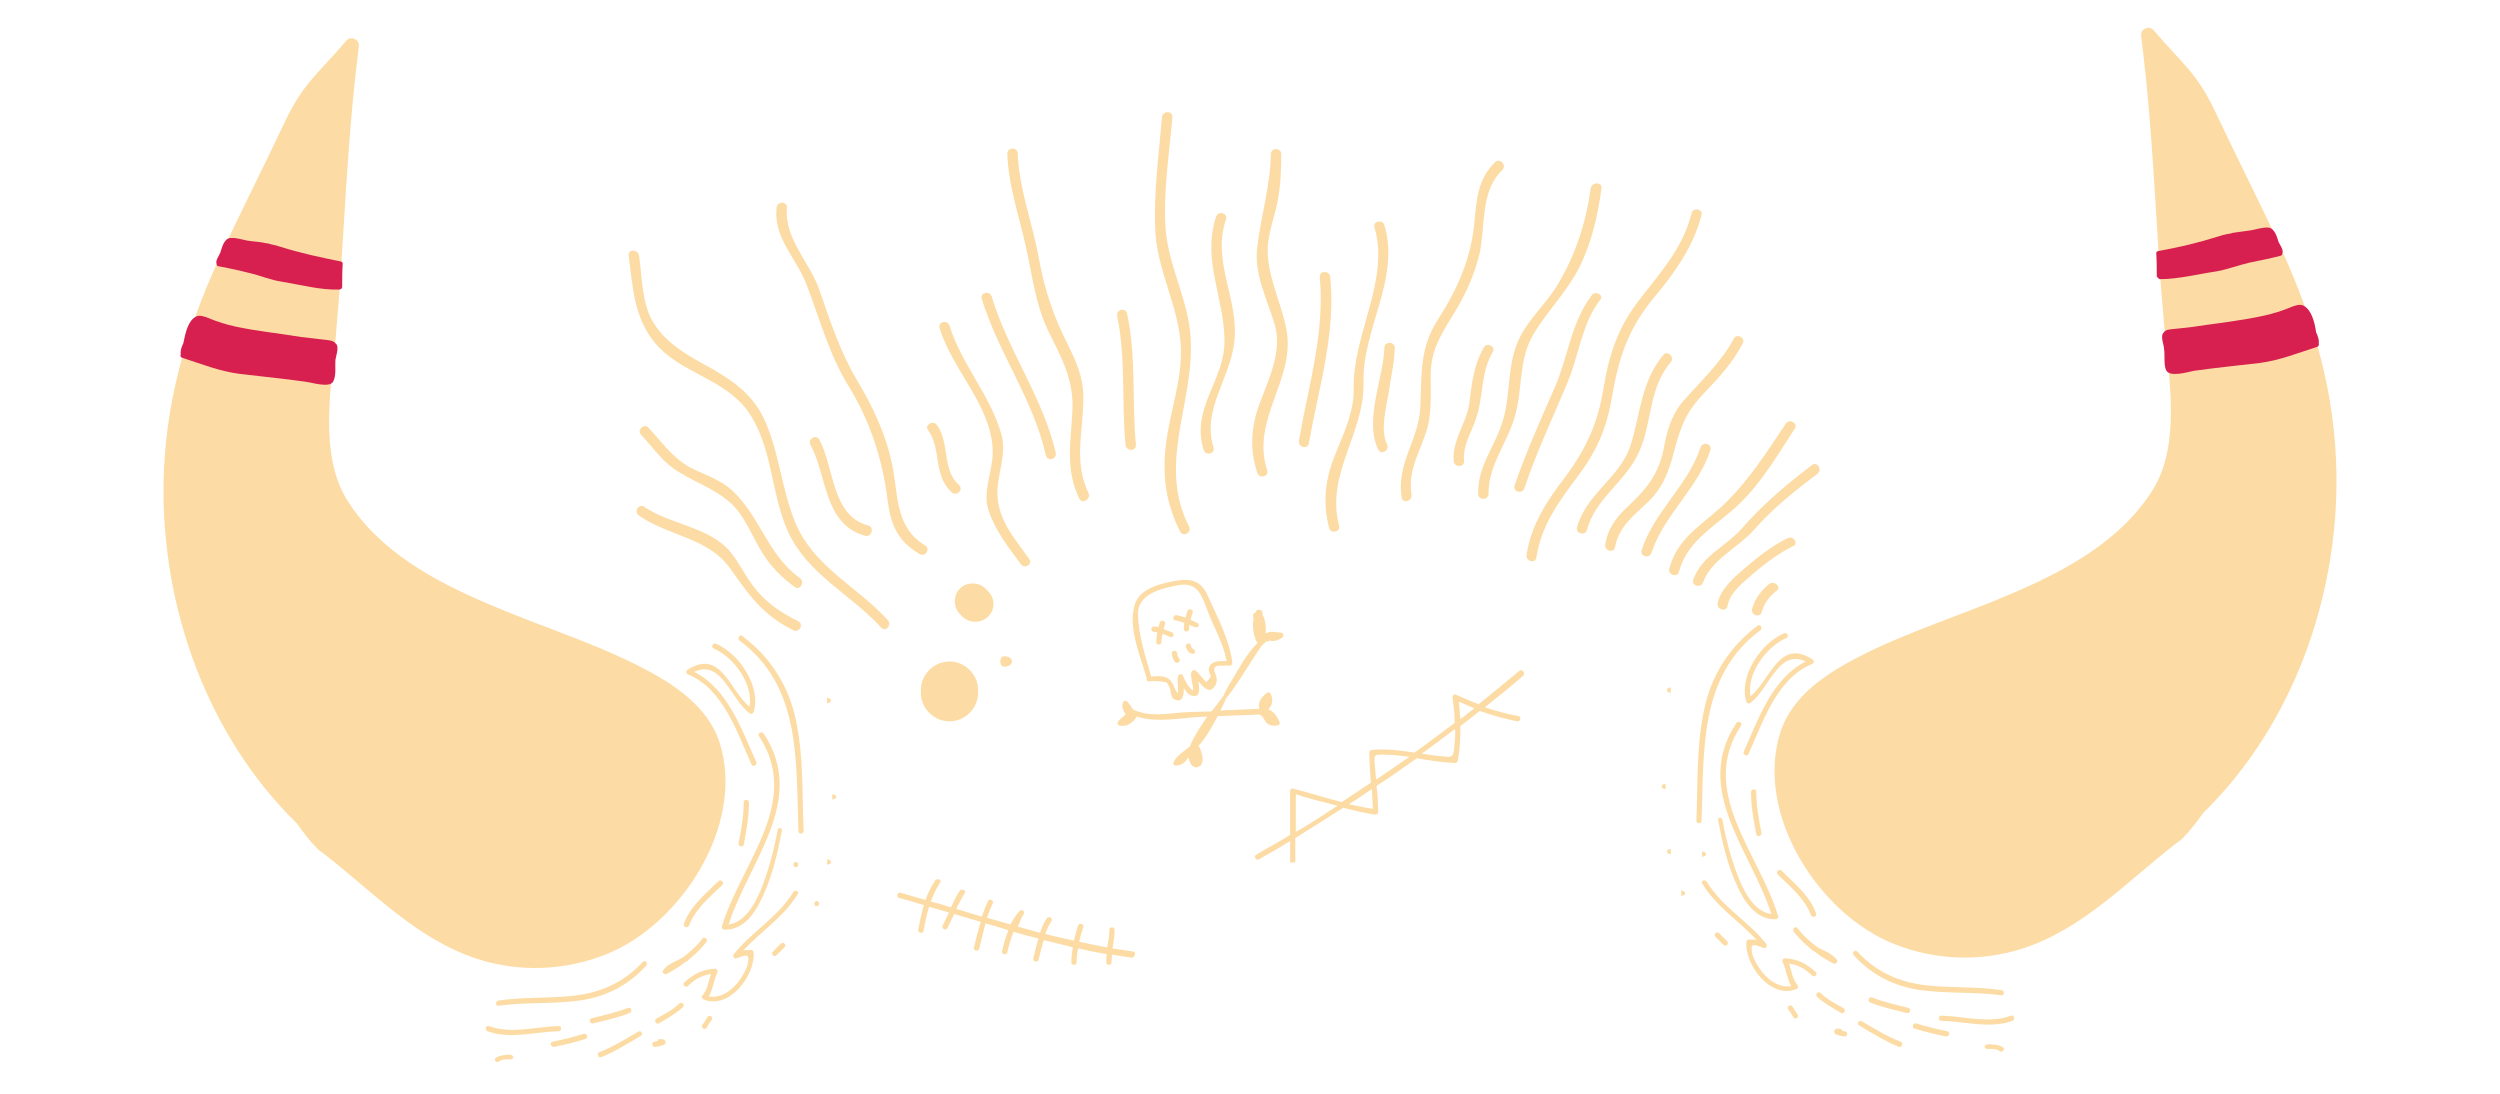 <svg id="Layer_1" xmlns="http://www.w3.org/2000/svg" viewBox="-65 292 480 210" width="480" height="210"><style>.beast-crown-16-st-0{display:none}.beast-crown-16-st-1{display:inline;fill:#0e5941}.beast-crown-16-st-2{fill:#fcdca4}.beast-crown-16-st-3{fill:#d72050}</style><path class="beast-crown-16-st-0 beast-crown-16-st-1" d="M263 1041.4c0 84.3-68.3 152.6-152.6 152.6h-.7C25.3 1194-43 1125.7-43 1041.4V817.6C-43 733.3 25.3 665 109.6 665h.7c84.3 0 152.6 68.3 152.6 152.6l.1 223.8z" id="Layer_1_1_"/><path class="beast-crown-16-st-2" d="M73.2 434.7c-2.2-7.1-9-11.5-15.3-14.7-9.4-4.8-19.6-7.9-29.3-12.1-10.3-4.4-20.8-10.1-26.9-19.8-5.4-8.6-3.2-21.2-2.3-30.7 1.9-20.9 1.9-35.6 4.5-56.5.2-1.3-1.5-2.1-2.4-1.1-5.7 6.7-8.3 8.1-12 16-4.1 8.7-8.5 17.3-12.5 26-6.4 14-10.4 27.9-10.6 43.3-.3 23.8 8.5 48.3 25.6 65 1.2 1.7 2.5 3.4 3.9 4.8.1.1.1.2.2.2.2.2.4.3.5.4.3.2.5.4.8.6 9.4 7.3 17.6 16.2 29.2 20 8.1 2.6 16.7 2.3 24.6-.8 14.6-5.7 26.9-25 22-40.6z"/><path class="beast-crown-16-st-3" d="M.7 347.1c0-1.5 0-3 .1-4.5 0-.2-.2-.4-.4-.4-3.9-.8-7.7-1.6-11.5-2.8-.6-.2-1.3-.4-1.9-.5-.3-.1-.6-.2-.9-.2-1.2-.3-2.4-.3-3.6-.5-1.1-.2-2.1-.6-3.3-.5-1.2.1-1.6 1.9-1.9 2.8-.3.7-1 1.6-.7 2.2 0 .2.1.4.3.4 2 .4 4 .8 5.9 1.3 2.2.5 4.2 1.4 6.4 1.7 3.6.6 7.3 1.6 10.9 1.5.4 0 .6-.3.6-.5zM-.6 361.1c.1-.7.7-2.3.2-3-.5-.6-.9-.7-1.7-.8l-5.1-.6c-4.2-.7-8.4-1.1-12.6-2-1.8-.4-3.4-.9-5.1-1.6-.7-.3-1.8-.7-2.5-.3-1.5.8-2 3.1-2.4 5.1-.3.6-.6 1.4-.5 2.1-.1.2-.1.6.3.7 3.7 1.2 7.2 2.6 11.1 3.1 4.2.5 8.4.9 12.6 1.5 1 .1 4.7 1.3 5.3-.1.6-1.2.3-2.9.4-4.1z"/><path class="beast-crown-16-st-2" d="M58.4 476.7c-3.7 4-8.1 5.9-13.4 6.5-4.7.5-9.5.2-14.3.9-.6.1-.6 1.1 0 1 5.2-.7 10.4-.3 15.6-1 5-.7 9.3-2.9 12.7-6.6.6-.6-.2-1.3-.6-.8zM72.9 461.2c-2.5 2.5-5.4 4.8-6.6 8.2-.2.6.7.9 1 .3 1.2-3.2 4-5.5 6.4-7.8.4-.5-.3-1.2-.8-.7zM77.8 446c0 2.7-.5 5.3-1 7.9-.1.6.8.9 1 .3.5-2.7 1-5.4 1-8.1 0-.7-1-.7-1-.1zM80.2 438.3c-2.8-6.2-5.4-14-11.9-17.3 5.3-2.5 7 5.4 10.7 8 .3.2.6 0 .7-.3 1.5-4.9-2.8-11.2-7.2-13.1-.6-.3-1.1.6-.5.9 3.8 1.6 7.7 6.8 6.9 11.2-3.9-3.3-5.5-11.2-11.9-7.1-.4.3-.3.7.1.9 6.8 2.8 9.4 11.1 12.2 17.3.3.6 1.2 0 .9-.5z"/><path class="beast-crown-16-st-2" d="M84.3 451.4c-.6 3.4-1.5 6.8-2.7 10.1-1.1 3-3.1 7.5-6.7 8 3.9-12.2 15.2-23.9 6.7-36.7-.4-.5-1.2 0-.9.5 8.4 12.7-3.5 24.5-7.1 36.6-.1.3.2.6.5.6 3.8.1 6-3.4 7.4-6.5 1.8-3.9 2.8-8.2 3.6-12.4.3-.6-.7-.9-.8-.2zM69.9 472.2c-1.1 1.4-2.4 2.6-3.9 3.7-1.3.7-2.7 1.1-3.7 2.4-.3.4.3.9.7.7 1.3-.7 2.5-1.4 3.6-2.3.1-.1.3-.1.4-.2l.2-.2c1.2-1 2.4-2.1 3.4-3.4.4-.5-.3-1.2-.7-.7zM42.3 489c-4.3.1-9.2 1.6-13.4 0-.6-.2-.9.7-.3 1 4.3 1.6 9.2.1 13.6 0 .7 0 .7-1 .1-1zM55.6 485.5c-2.3.9-4.6 1.4-7 2-.6.2-.4 1.1.3 1 2.4-.6 4.7-1.1 7-2 .6-.2.3-1.2-.3-1zM47.1 490.5c-2 .6-4 1.1-6 1.5-.6.1-.4 1.1.3 1 2-.4 4-.9 6-1.5.6-.2.3-1.2-.3-1zM32.8 494.5s-1.8 0-2.6.6c-.5.4.1 1.1.6.7.5-.5 2-.4 2-.4 1 .1 1-.9 0-.9zM65.4 484.7c-1.3 1.3-2.9 2-4.4 2.9-.5.3 0 1.2.5.9 1.6-1 3.2-1.8 4.6-3.1.5-.5-.2-1.2-.7-.7zM87.3 463.3c-3 4.9-7.9 7.5-11.4 11.9-.3.3 0 1 .5.8 1.7-.6 2.6-1.1 2.2.9-.2 1.1-.8 2.1-1.4 3-1.3 2-3.7 3.9-6.1 3.4.8-1.4.9-3 1.6-4.5.2-.3 0-.8-.4-.8-2.4.1-4.1 1-5.9 2.6-.5.4.2 1.2.7.7 1.3-1.3 2.6-2 4.4-2.3-.5 1.4-.6 2.9-1.6 4.1-.3.3-.1.7.2.8 4.9 2 9.9-4.6 9.6-9 0-.3-.2-.5-.5-.5-.6 0-1.1 0-1.5.1 3.4-3.7 7.8-6.4 10.5-10.9.3-.4-.5-.9-.9-.3z"/><path class="beast-crown-16-st-2" d="M87.9 430.7c-1.3-6.8-4.9-12.5-10.4-16.6-.5-.4-1 .5-.5.9 11.9 8.8 10.8 23.3 11.3 36.6 0 .6 1 .6 1 0-.3-7 0-14.1-1.4-20.9zM57.5 490.1c-2.4 1.4-4.8 2.9-7.4 3.9-.6.2-.3 1.2.3 1 2.7-1.1 5.1-2.6 7.6-4.1.6-.3.1-1.2-.5-.8zM62.7 491.8c-.2-.3-.7-.3-1-.3-.3 0-.4.2-.5.4-.2 0-.4.1-.5.1-.6 0-.6 1 0 1s1.2-.2 1.7-.4c.4-.1.5-.5.3-.8zM70.9 487.2c-.4.5-.6 1.1-1 1.5-.4.5.3 1.2.7.7.4-.5.6-1.1 1-1.5.5-.5-.3-1.2-.7-.7zM84.9 473.2l-1.5 1.5c-.5.5.3 1.2.7.7l1.5-1.5c.5-.5-.2-1.2-.7-.7zM91.8 465c-.6 0-.6 1 0 1s.6-1 0-1zM87.8 457.5c-.6 0-.6 1 0 1s.6-1 0-1zM93.8 457v1c1 0 1-1 0-1zM94.8 444.5v1c1 0 1-1 0-1zM93.8 426v1c1 0 1-1 0-1zM276.8 432.7c2.2-7.1 9-11.5 15.3-14.7 9.4-4.8 19.6-7.9 29.3-12.1 10.3-4.4 20.8-10.1 26.9-19.8 5.4-8.6 3.2-21.2 2.3-30.7-1.9-20.9-1.9-35.6-4.5-56.5-.2-1.3 1.5-2.1 2.4-1.1 5.7 6.7 8.3 8.1 12 16 4.1 8.7 8.5 17.3 12.5 26 6.4 14 10.4 27.9 10.6 43.3.3 23.8-8.5 48.3-25.6 65-1.2 1.7-2.5 3.4-3.9 4.8-.1.1-.1.2-.2.2-.2.2-.4.3-.5.4-.3.2-.5.4-.8.6-9.4 7.3-17.6 16.2-29.2 20-8.1 2.6-16.7 2.3-24.6-.8-14.6-5.7-26.9-25-22-40.6z"/><path class="beast-crown-16-st-3" d="M349.7 345.6c3.6 0 7.4-1 10.9-1.5 2.2-.4 4.2-1.2 6.4-1.7 2-.4 4-.8 5.9-1.3.2-.1.3-.2.3-.4.3-.7-.4-1.6-.7-2.2-.3-.9-.7-2.6-1.9-2.8-1.1-.1-2.2.3-3.3.5-1.2.2-2.4.3-3.6.5-.3.1-.6.2-.9.2-.6.1-1.3.3-1.9.5-3.8 1.2-7.6 2.1-11.5 2.8-.2 0-.4.2-.4.4.1 1.5.1 3 .1 4.5.2.2.4.5.6.5zM350.9 363.1c.7 1.4 4.3.3 5.3.1 4.2-.6 8.4-1 12.6-1.5 3.9-.5 7.3-1.9 11.1-3.1.3-.1.4-.5.3-.7.1-.7-.2-1.4-.5-2.1-.3-2-.9-4.3-2.4-5.1-.7-.4-1.8 0-2.5.3-1.7.7-3.3 1.2-5.1 1.6-4.1.9-8.4 1.4-12.6 2-1.7.3-3.4.4-5.1.6-.8.1-1.2.1-1.7.8-.5.7.2 2.3.2 3 .2 1.3-.1 3 .4 4.1z"/><path class="beast-crown-16-st-2" d="M291.6 474.7c3.7 4 8.1 5.9 13.4 6.5 4.7.5 9.5.2 14.3.9.6.1.6 1.1 0 1-5.2-.7-10.4-.3-15.6-1-5-.7-9.3-2.9-12.7-6.6-.6-.6.2-1.3.6-.8zM277.1 459.2c2.5 2.5 5.4 4.8 6.6 8.2.2.6-.7.9-1 .3-1.2-3.2-4-5.5-6.4-7.8-.4-.5.3-1.2.8-.7zM272.2 444c0 2.7.5 5.3 1 7.9.1.6-.8.9-1 .3-.5-2.7-1-5.4-1-8.1 0-.7 1-.7 1-.1zM269.8 436.3c2.8-6.2 5.4-14 11.9-17.3-5.3-2.5-7 5.4-10.7 8-.3.2-.6 0-.7-.3-1.5-4.9 2.8-11.2 7.2-13.1.6-.3 1.1.6.5.9-3.8 1.6-7.7 6.8-6.9 11.2 3.9-3.3 5.5-11.2 11.9-7.1.4.3.3.7-.1.9-6.8 2.8-9.4 11.1-12.2 17.3-.3.6-1.2 0-.9-.5z"/><path class="beast-crown-16-st-2" d="M265.7 449.4c.6 3.4 1.5 6.8 2.7 10.1 1.1 3 3.1 7.5 6.7 8-3.9-12.2-15.2-23.9-6.7-36.7.4-.5 1.2 0 .9.5-8.4 12.7 3.5 24.5 7.1 36.6.1.3-.2.6-.5.6-3.8.1-6-3.4-7.4-6.5-1.8-3.9-2.8-8.2-3.6-12.4-.3-.6.7-.9.8-.2zM280.1 470.2c1.1 1.4 2.4 2.6 3.9 3.7 1.3.7 2.7 1.1 3.7 2.4.3.4-.3.9-.7.7-1.3-.7-2.5-1.4-3.6-2.3-.1-.1-.3-.1-.4-.2l-.2-.2c-1.2-1-2.4-2.1-3.4-3.4-.4-.5.3-1.2.7-.7zM307.7 487c4.3.1 9.2 1.6 13.4 0 .6-.2.9.7.3 1-4.3 1.6-9.2.1-13.6 0-.7 0-.7-1-.1-1zM294.4 483.5c2.3.9 4.6 1.4 7 2 .6.2.4 1.1-.3 1-2.4-.6-4.7-1.1-7-2-.6-.2-.3-1.2.3-1zM302.9 488.5c2 .6 4 1.1 6 1.5.6.1.4 1.1-.3 1-2-.4-4-.9-6-1.5-.6-.2-.3-1.2.3-1zM316.8 492.5s2.1 0 2.8.6c.5.4-.2 1.1-.7.7-.5-.5-2.1-.4-2.1-.4-1 .1-1-.9 0-.9zM284.6 482.7c1.3 1.3 2.9 2 4.4 2.9.5.3 0 1.2-.5.9-1.6-1-3.2-1.8-4.6-3.1-.5-.5.2-1.2.7-.7zM262.7 461.3c3 4.9 7.9 7.5 11.4 11.9.3.3 0 1-.5.8-1.7-.6-2.6-1.1-2.2.9.2 1.1.8 2.1 1.4 3 1.3 2 3.7 3.9 6.1 3.4-.8-1.4-.9-3-1.6-4.5-.2-.3 0-.8.4-.8 2.4.1 4.1 1 5.9 2.6.5.4-.2 1.2-.7.7-1.3-1.3-2.6-2-4.4-2.3.5 1.4.6 2.9 1.6 4.1.3.3.1.7-.2.8-4.9 2-9.9-4.6-9.6-9 0-.3.2-.5.5-.5.6 0 1.1 0 1.5.1-3.4-3.7-7.8-6.4-10.5-10.9-.3-.4.5-.9.9-.3z"/><path class="beast-crown-16-st-2" d="M262.1 428.7c1.3-6.8 4.9-12.5 10.4-16.6.5-.4 1 .5.5.9-11.9 8.8-10.8 23.3-11.3 36.6 0 .6-1 .6-1 0 .3-7 0-14.1 1.4-20.9zM292.5 488.1c2.4 1.4 4.8 2.9 7.4 3.9.6.2.3 1.2-.3 1-2.7-1.1-5.1-2.6-7.6-4.1-.6-.3-.1-1.2.5-.8zM287.5 490.6c.5.2 1.1.4 1.7.4.6 0 .6-1 0-1-.2 0-.4 0-.5-.1 0-.2-.2-.4-.5-.4s-.8 0-1 .3c-.1.3 0 .7.3.8zM279.1 485.2c.4.5.6 1.1 1 1.5.4.5-.3 1.2-.7.7-.4-.5-.6-1.1-1-1.5-.5-.5.3-1.2.7-.7zM265.1 471.2l1.5 1.5c.5.5-.3 1.2-.7.7l-1.5-1.5c-.5-.5.2-1.2.7-.7zM257.8 463c1 0 1 1 0 1v-1zM261.8 455.5c1 0 1 1 0 1v-1zM255.8 455v1c-1 0-1-1 0-1zM254.8 442.5v1c-1 0-1-1 0-1zM255.8 424v1c-1 0-1-1 0-1zM105.5 411.1c-6-6.6-14.4-10.3-17.9-19-2.6-6.5-3-13.5-6-19.9-2.5-5.1-6.9-7.8-11.7-10.4-3.8-2.1-7.5-4.4-9.7-8.3-2-3.6-1.9-8.4-2.5-12.4-.2-1.3-2.2-1.3-2 0 .8 6 1 11.9 5.1 16.8 4.8 5.7 13 6.7 17.6 12.8 5 6.8 4.5 15.9 7.9 23.4 3.8 8.2 11.9 11.9 17.8 18.3.8 1.1 2.2-.3 1.4-1.3zM112.6 396.7c-5.8-3.5-5.1-9.7-6.3-15.5-1.2-5.8-3.7-11.1-6.7-16.1-3.3-5.6-5.2-11.4-7.3-17.5-1.8-5.2-6.8-9.9-6.2-15.7.1-1.3-1.9-1.3-2 0-.6 5.8 3.7 9.5 5.7 14.6 2.6 6.7 4.3 13.4 8.1 19.6 4.2 6.8 6.5 14 7.5 21.8.6 4.8 1.9 8 6.2 10.5 1.1.6 2.1-1.1 1-1.7zM132.6 399.3c-2.8-3.9-6.1-7.6-6.1-12.7 0-3.7 1.8-7.3.8-11.1-2.1-7.6-7.7-13.5-10-21-.4-1.2-2.3-.7-1.9.5 2.5 8.2 10.2 15.1 10.2 23.9 0 3.5-2 7.5-.8 11.1 1.3 3.9 3.7 6.9 6.1 10.2.7 1.2 2.5.2 1.7-.9zM144 386.7c-3-6.3-.9-12.1-1-18.7 0-3.5-1.4-6.6-2.9-9.7-2.8-5.5-4.5-10.5-5.6-16.5-1.2-6.8-3.8-13.3-4.1-20.3 0-1.3-2-1.3-2 0 .2 6.1 2.2 11.7 3.5 17.6 1.3 5.6 1.8 11 4.3 16.3 2.6 5.3 5 9.4 4.7 15.5-.3 6.1-1.4 11.1 1.3 16.8.6 1.2 2.3.1 1.8-1zM163.6 356.8c-.4-7.1-4.2-13.5-4.8-20.8-.5-7.1.7-14.4 1.3-21.5.1-1.3-1.9-1.3-2 0-.6 7.2-1.6 14.3-1.3 21.5.3 7.8 4.4 14.5 4.9 22.2.4 6.4-2 12.5-2.8 18.8-.8 6.1-.1 11.6 2.7 17.1.6 1.1 2.3.1 1.7-1-6.2-12.2 1.1-23.8.3-36.3zM182 355.3c-1-5.4-3.8-10.3-3.6-15.9.2-3.1 1.5-6.3 2-9.3.5-2.8.6-5.7.6-8.5 0-1.3-2-1.3-2 0-.1 6.2-1.9 11.8-2.6 17.8-.7 5.2 2 10.3 3.4 15.1 1.4 5.1-1.3 10.5-3 15.1-1.6 4.4-1.9 8.7-.4 13.2.4 1.2 2.3.7 1.9-.5-3.2-9.8 5.5-17.5 3.7-27zM196.8 365.5c-.3-10.3 7.1-19.9 4-30.3-.4-1.2-2.3-.7-1.9.5 3 10.1-4.3 20.7-4 31.1.1 4.9-2.6 9.7-4.2 14.2-1.4 4.1-1.6 8.2-.5 12.4.3 1.2 2.3.7 1.9-.5-2.6-9.9 4.9-17.7 4.7-27.4zM222.1 323.1c-3.3 3.1-3.6 7.1-4 11.4-.6 7-3.2 12.9-7 18.8-3.6 5.6-3.1 10.5-3.4 16.9-.3 6.3-4.6 10.7-3.6 17.3.2 1.3 2.1.7 1.9-.5-.9-5.9 2.9-9.7 3.5-15.2.3-2.5.2-5 .2-7.5-.1-4.4 1.6-7.5 3.9-11.2 2.4-3.8 4.3-7.7 5.4-12.1 1.3-5.4.1-12.2 4.4-16.3 1-1-.4-2.4-1.3-1.6zM240.4 328.2c-.9 6.6-2.9 12.7-6.3 18.4-2.3 3.9-6.1 7-7.8 11.3-1.9 4.7-1.3 9.9-2.7 14.7-1.5 5.1-4.9 8.8-4.8 14.2 0 1.3 2 1.3 2 0-.1-5.4 3.7-9.9 5.1-15 1.5-5.3.6-10.6 3.5-15.6 2.7-4.5 6.4-8.1 8.8-12.8 2.4-4.8 3.6-10.1 4.3-15.3.1-1.2-1.9-1.2-2.1.1zM259.8 332.9c-1.8 7.1-6.3 11.7-10.6 17.4-3.7 5-5.3 10-6.3 16.1-1.1 6.8-3.3 11.7-7.4 17.2-3.5 4.6-6.5 9.1-7.4 14.9-.2 1.3 1.7 1.8 1.9.5.9-6.1 4.3-10.7 7.9-15.5 3.7-4.9 5.6-9.3 6.6-15.3 1.3-7.5 3.1-13.1 8.1-19.1 4-4.8 7.5-9.7 9.1-15.8.4-1.1-1.6-1.6-1.9-.4zM267.9 357c-2.5 4.7-6.4 8.2-9.8 12.1-2.3 2.7-3.1 5.9-3.7 9.2-1 4.9-3.4 7.7-6.9 11-2.2 2-3.8 4.2-4.3 7.2-.2 1.3 1.7 1.8 1.9.5.7-3.9 3.7-6.1 6.4-8.7 2.4-2.3 3.6-5 4.5-8.1 1.4-5 2-8.2 5.7-12.2 3-3.2 5.9-6.1 7.9-10.1.6-1-1.1-2-1.7-.9zM277.9 373.3c-3.8 5.7-7.4 11.4-12.5 16.1-4.1 3.7-8.4 6.1-9.9 11.8-.3 1.2 1.6 1.8 1.9.5 1.6-6.2 7.6-9 11.8-13.2 4.2-4.1 7.2-9.3 10.4-14.2.7-1-1-2-1.7-1zM278.3 395.3c-3 1.4-5.7 3.6-8.2 5.7-2 1.7-4.8 4.1-5.3 6.8-.2 1.3 1.7 1.8 1.9.5.4-2.6 3.4-4.8 5.2-6.4 2.2-1.9 4.7-3.7 7.3-5 1.2-.4.2-2.1-.9-1.6zM88.3 411.3c-3-1.5-5.7-3.2-7.9-5.8-2.1-2.4-3.3-5.3-5.3-7.7-4.1-4.7-11.5-5.1-16.4-8.5-1.1-.7-2.1 1-1 1.7 5.7 4 13.4 4.2 17.6 10.3 3.6 5.1 6.2 8.8 12 11.7 1.1.6 2.1-1.1 1-1.7zM101.7 392.9c-7.1-1.9-6.5-11.2-9.4-16.5-.6-1.1-2.3-.1-1.7 1 3.3 6.1 2.5 15.3 10.6 17.5 1.2.2 1.7-1.7.5-2zM119.1 385.1c-3.3-3-1.7-8-4.2-11.5-.7-1-2.5 0-1.7 1 2.6 3.6.9 8.6 4.5 11.9 1 .9 2.4-.5 1.4-1.4zM137.7 378.9c-2.5-10.7-9.2-19.6-12.3-30-.4-1.2-2.3-.7-1.9.5 3.2 10.4 9.9 19.3 12.3 30 .3 1.3 2.2.8 1.9-.5zM151.4 352.2c-.3-1.3-2.2-.7-1.9.5 1.7 8.2.8 16.5 1.6 24.7.1 1.3 2.1 1.3 2 0-.8-8.3.1-16.8-1.7-25.2zM170.4 334.1c.4-1.2-1.5-1.7-1.9-.5-2.8 8.2 1.6 15.7 1.6 23.9 0 7.6-6.5 12.9-4 20.9.4 1.2 2.3.7 1.9-.5-2.3-7.3 3.3-13.3 4-20.4.9-8.1-4.4-15.2-1.6-23.4zM190.4 345.2c-.1-1.3-2.1-1.3-2 0 1 10.7-2.2 20.9-4 31.4-.2 1.3 1.7 1.8 1.9.5 1.9-10.7 5.2-21 4.1-31.9zM202.8 358.8c0-1.3-2-1.3-2 0-.2 5.9-3.9 13.8-1.2 19.5.6 1.2 2.3.1 1.7-1-1.3-2.7-.2-6.9.3-9.7.4-2.9 1.1-5.8 1.2-8.8zM219.9 358.7c-2 3.5-2.3 6.9-2.8 10.8-.6 3.9-3.3 7-3 11 .1 1.3 2.1 1.3 2 0-.3-3.3 1.8-6 2.6-9.1 1.1-4 .7-8 2.9-11.8.7-1-1.1-2-1.7-.9zM240.6 348.7c-4 5.3-4.5 11.8-7.1 17.7-2.7 6.2-5.5 12.4-7.7 18.8-.4 1.2 1.5 1.8 1.9.5 2.3-6.9 5.4-13.4 8.2-20.1 2.3-5.4 2.7-11.2 6.3-16 .9-.9-.9-1.9-1.6-.9zM254.4 360.1c-4.3 5.1-4.4 11.2-6.3 17.3-1.9 6.2-8.5 9.3-10.3 15.8-.4 1.2 1.6 1.8 1.9.5 1.6-5.8 6.9-8.9 9.6-14.1 3.1-6 1.9-12.6 6.5-18.1.8-.9-.6-2.3-1.4-1.4zM261.5 377.9c-2.4 7.3-8.9 12.3-11.3 19.7-.4 1.2 1.5 1.8 1.9.5 2.4-7.3 8.9-12.3 11.3-19.7.4-1.2-1.5-1.7-1.9-.5zM282.9 381.3c-4.9 3.7-9.5 7.6-13.5 12.2-3.1 3.5-7.6 5.1-9.3 9.8-.4 1.2 1.5 1.7 1.9.5 1.5-4.3 6.8-6.7 9.7-10 3.6-4.1 7.8-7.5 12.1-10.7 1.2-.8.2-2.6-.9-1.8zM274.7 404.1c-1.5 1.2-2.8 2.9-3.3 4.8-.3 1.3 1.6 1.8 1.9.5.4-1.6 1.5-2.9 2.7-3.9 1.2-.7-.3-2.1-1.3-1.4zM88.6 403c-6.2-4.4-7.7-12-13.1-16.9-2.2-2-5.3-3-7.9-4.3-3.4-1.8-5.6-5-8.1-7.7-.9-.9-2.3.5-1.4 1.4 2 2.1 3.7 4.6 6 6.3 3.6 2.6 7.9 3.8 11.2 6.8 2.7 2.4 4.2 6.6 6.1 9.6 1.6 2.6 3.7 4.7 6.2 6.5 1 .8 2-1 1-1.7zM117.3 419c-3 0-5.5 2.5-5.5 5.5v.5c0 3 2.5 5.5 5.5 5.5s5.5-2.5 5.5-5.5v-.5c0-3-2.5-5.5-5.5-5.5zM124.7 405.5l-.5-.5c-1.3-1.3-3.6-1.3-4.9 0-1.3 1.3-1.3 3.6 0 4.9l.5.5c1.3 1.3 3.6 1.3 4.9 0 1.4-1.3 1.4-3.5 0-4.9zM127.8 418c-1 0-1 2 0 2 2 0 2-2 0-2zM226.7 420.8c-2.6 2.2-5.2 4.3-7.8 6.4-1.4-.5-2.9-1.2-4.3-1.8-.4-.2-.8.1-.7.6.2 1.6.4 3.2.4 4.8-2.5 1.9-5.1 3.8-7.7 5.7-2.7-.4-5.5-.8-8.2-.5-.3 0-.5.2-.5.5 0 1.9.2 3.9.3 5.8-1.9 1.2-3.7 2.5-5.6 3.7-3.2-.8-6.2-1.8-9.4-2.6-.3-.1-.5.2-.5.5v8.4c-2 1.3-4.4 2.5-6.5 3.8-.6.3 0 1.2.5.9 2-1.1 4-2.3 6-3.5v4.1h1v-4.7c3-1.9 6.1-3.8 9.2-5.8 2 .5 4 1 6.1 1.3.3 0 .6-.1.6-.5 0-1.7-.1-3.4-.3-5 2.6-1.7 5.2-3.5 7.7-5.3 2.5.4 4.9.8 7.4.9.2 0 .4-.2.5-.4.4-2.2.5-4.4.5-6.7 1.3-1 2.5-1.9 3.7-2.9 2.3.8 4.7 1.5 7.2 2 .6.1.9-.9.3-1-2.2-.4-4.4-1-6.5-1.7 2.5-2 5-4 7.4-6.1.4-.6-.3-1.3-.8-.9zm-42.9 30.9v-7.2c2 .7 5.3 1.5 8 2.2-2.7 1.7-5 3.4-8 5zm14.8-4.4c-1.5-.2-3.1-.6-4.6-.9 1.5-.9 2.9-1.9 4.4-2.9.1 1.2.1 2.5.2 3.8zm.6-5.6v-.2c-.1-1.1-.2-2.3-.3-3.4-.1-1.4.5-1.2 1.8-1.2 1.6 0 3.3.2 4.9.4-2.1 1.5-4.2 2.9-6.4 4.4zm15.2-9.2c0 1.1-.1 2.1-.2 3.2-.2 2-.7 1.6-2.4 1.5-1.3-.1-2.5-.3-3.8-.5 2.1-1.5 4.2-3.1 6.3-4.7.1.2.1.4.1.5zm1-2.4c-.1-1.1-.2-2.3-.3-3.4 1 .5 2 .9 3 1.3-1 .7-1.8 1.4-2.7 2.1zM152.6 474.7c-1.4-.2-2.7-.4-4-.6.2-1.2.4-2.4.4-3.6 0-.6-1-.6-1 0 0 1.1-.2 2.3-.4 3.4-1.8-.3-3.6-.7-5.4-1.1.2-.9.5-1.9.8-2.8.2-.6-.8-.9-1-.3-.3 1-.6 1.9-.8 2.9-1.8-.4-3.7-.8-5.5-1.3.3-.9.7-1.7 1.2-2.5.3-.5-.5-1-.9-.5-.6.9-1 1.8-1.3 2.8-1.4-.4-2.9-.8-4.3-1.2.4-.7.6-1.6 1.1-2.3.4-.5-.3-1.2-.7-.7-.8.8-1.3 1.7-1.8 2.6-1.5-.4-3-.9-4.5-1.3.3-.9.7-1.9 1.1-2.7.3-.6-.6-1.1-.9-.5-.5 1-.8 2-1.2 3-1.6-.5-3.3-1-4.9-1.5.5-1 1-2 1.6-3 .4-.5-.5-1-.9-.5-.7 1-1.2 2.1-1.7 3.2-1.3-.4-2.6-.8-3.9-1.1.5-1.2 1-2.5 1.8-3.6.4-.5-.5-1-.9-.5-.8 1.2-1.5 2.5-1.9 3.8-1.6-.5-3.2-.9-4.8-1.4-.6-.2-.9.8-.3 1 1.6.4 3.2.9 4.8 1.4-.5 1.5-.8 3.1-1.1 4.7-.1.6.8.9 1 .3.3-1.6.6-3.2 1.1-4.7 1.3.4 2.5.7 3.8 1.1-.4.8-.8 1.7-1.2 2.5-.3.6.6 1.1.9.5.4-.9.9-1.8 1.3-2.7l5.1 1.5c-.5 1.6-.9 3.2-1.3 4.9-.2.6.8.9 1 .3.4-1.6.8-3.3 1.2-4.9 1.5.4 2.9.8 4.4 1.3-.5 1.3-.9 2.6-1.2 4-.2.6.8.9 1 .3.3-1.4.7-2.7 1.2-4 1.6.5 3.2.9 4.8 1.3-.4 1.2-.7 2.5-1 3.8-.2.6.8.9 1 .3.3-1.3.6-2.5 1-3.8 1.9.5 3.8.9 5.6 1.4-.2 1-.3 1.9-.3 2.9 0 .6 1 .6 1 0 0-.9.1-1.8.3-2.7 1.8.4 3.7.8 5.5 1.1-.1.5-.1 1.1-.1 1.6 0 .6 1 .6 1 0 0-.5.1-1 .1-1.5l3.9.6c.5-.2.8-1.1.2-1.2zM166.9 406.4c-1.2-2.8-3.1-3.4-6.1-2.9-2.8.5-6.9 1.4-7.9 4.5-1.4 4.4 1 9.8 2.2 14 0 .1 0 .1.1.1-.2.3 0 .8.4.7 1.2-.1 2.2 0 3.3.2.2 0 .5.7.6.9.4.6.2 2.1 1 2.4 1.6.7 1.8-.8 1.8-2.2.5.9 1.2 1.7 2.3 1.5.8-.1.7-1.5.5-2.8.8 1 1.9 2.1 2.6 1.5.7-.5 1-1.3.9-2.1 0-.6-1.3-2.3.5-2.4h2c.4 0 .5-.3.5-.6-.5-4.3-2.9-8.8-4.7-12.8zm.3 13.6c-.3.6.1 1.4.3 1.9-.3.4-.6.8-.9 1.1-.2-.2-.4-.5-.7-.8-.4-.5-.8-1-1.3-1.4-.3-.3-.8-.1-.9.4-.1 1 .3 2.1.4 3.1.1.8-1.1-.8-1.2-1-.3-.5-.5-1-.8-1.6-.2-.4-.8-.3-.9.1-.2 1 0 2.1 0 3.2 0 .4-.7-.8-.7-.9-.1-.4-.3-.7-.5-1.1-.9-1.4-2.5-1.2-4-1.1v-.1c-1.1-3.9-2.4-7.7-2.5-11.8-.1-4 4.5-5 7.5-5.6 4-.8 4.7 1.9 5.9 5 1.2 3.2 3 6.1 3.6 9.5-1.2.1-2.6-.2-3.3 1.1z"/><path class="beast-crown-16-st-2" d="M161.4 418.4c-.3-.3-.3-.6-.4-1 0-.6-1-.6-1 0s.2 1.2.6 1.7c.5.5 1.2-.2.8-.7zM164.1 416.6c-.3-.1-.4-.5-.5-.8-.3-.6-1.1-.1-.9.5.3.6.5 1 1.1 1.2.7.3.9-.7.3-.9zM164.9 411.6c-.4-.2-.9-.4-1.3-.6.1-.5.2-.9.4-1.4.2-.6-.8-.9-1-.3-.1.4-.3.8-.4 1.3-.6-.2-1.1-.4-1.7-.5-.6-.1-.9.9-.3 1 .6.1 1.2.3 1.8.5-.1.4-.1.8-.1 1.2 0 .6 1 .6 1 0 0-.3 0-.6.1-.8.3.1.7.3 1 .4.6.3 1.1-.5.5-.8zM160 413.4c-.5-.2-1.1-.4-1.6-.6.1-.3.2-.7.3-1 .2-.6-.8-.9-1-.3l-.3.9c-.3-.1-.6-.1-.9-.1-.6 0-.6 1 0 1 .2 0 .5.1.7.1-.1.6-.2 1.3-.2 1.9 0 .6 1 .6 1 0 0-.5.1-1.1.2-1.6l1.5.6c.6.3.9-.7.3-.9z"/><path class="beast-crown-16-st-2" d="M177.3 415.9c.3-.2.5-.5.8-.7.2 0 .5-.1.7-.2.8.2 1.6 0 2.4-.6.3-.2.3-.8-.1-.9-.4-.1-.7-.1-1-.1-.8-.2-1.4-.1-2.1.2.1-1.2 0-2.5-.6-3.6v-.4c0-.4-.4-.5-.6-.5-.2-.1-.5 0-.6.2 0 .1-.1.2-.1.3-.2 0-.5.2-.5.5 0 .2 0 .4.1.6-.3 1.4-.1 2.9.5 4.4.1.2.2.3.3.3-2.1 2-3.7 5.1-4.8 6.9-.7 1.1-1.3 2.2-1.8 3.3-.7 1-1.5 2-2.3 3-1.3 0-2.7.1-4 .1-3.6.1-7.7 1.2-11.1-.5-.3-.6-.7-1.1-1.1-1.5-.3-.3-.7-.1-.8.2-.3.7 0 1.3.3 1.9.1.1.2.3.2.4-.5.4-1 .8-1.4 1.3-.2.3-.2.7.2.8.4.1.8.1 1.1 0h.3c.1-.1.3-.1.4-.2.6-.3 1.1-.8 1.5-1.4 0 0 0-.1.1-.1 4.1 1.3 9 .1 13.1 0h.4c-1.3 1.8-2.5 3.7-3.4 5.8-.1 0-.2.1-.3.2-.3.2-.6.5-.9.7-.8.6-1.5 1.2-1.9 2.1-.1.3.2.7.5.6 1.2-.1 1.8-.7 2.3-1.5h.1c.2.9.6 1.8 1.4 1.8.2.1.4 0 .6-.1 1.3-.7.5-3 0-3.9l-.1-.1c.6-.6 1-1.2 1.5-1.9.8-1.2 1.5-2.5 2.2-3.8l7.8-.3c.8 0 1.1 1 1.5 1.5.5.6 1.3.7 2.1.6.3 0 .6-.3.5-.6-.5-1.2-1.1-2.1-2.2-2.5.8-.8 1-1.7.5-2.9-.1-.3-.4-.5-.7-.3-1.4 1-1.8 2.1-1.5 3.1l-7.5.3c.4-.8.8-1.5 1.1-2.3 2.5-3.1 4.5-6.8 6.9-10.2z"/></svg>